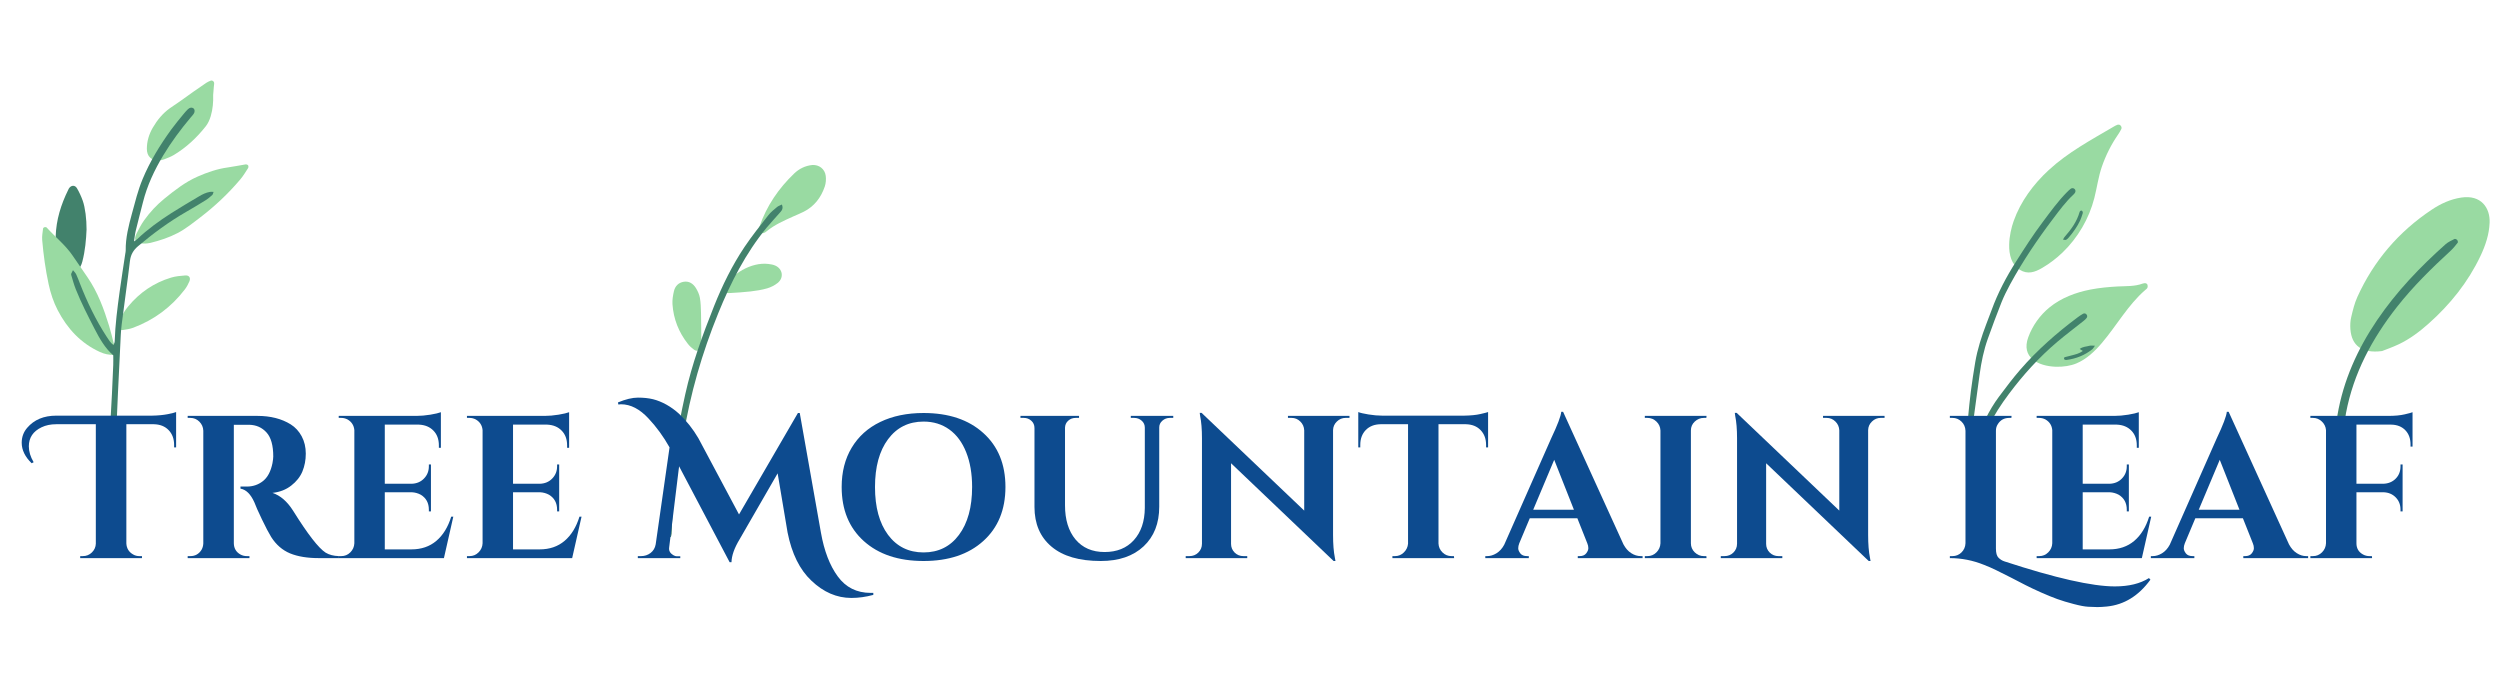 <svg xmlns="http://www.w3.org/2000/svg" xmlns:xlink="http://www.w3.org/1999/xlink" width="650" zoomAndPan="magnify" viewBox="0 0 487.5 131.25" height="175" preserveAspectRatio="xMidYMid meet" version="1.0"><defs><g/><clipPath id="19f1fc6f1c"><path d="M 8.164 44 L 23 44 L 23 70 L 8.164 70 Z M 8.164 44 " clip-rule="nonzero"/></clipPath><clipPath id="3c8becc3e2"><path d="M 26 32 L 48.477 32 L 48.477 48 L 26 48 Z M 26 32 " clip-rule="nonzero"/></clipPath><clipPath id="fa6ab0081d"><path d="M 28 15.602 L 42 15.602 L 42 32 L 28 32 Z M 28 15.602 " clip-rule="nonzero"/></clipPath><clipPath id="8dcaec07cd"><path d="M 13 20 L 42 20 L 42 92.492 L 13 92.492 Z M 13 20 " clip-rule="nonzero"/></clipPath><clipPath id="27751684c7"><path d="M 147 32 L 162 32 L 162 46 L 147 46 Z M 147 32 " clip-rule="nonzero"/></clipPath><clipPath id="4dd2e6a2d4"><path d="M 133.004 30.266 L 161.305 32.199 L 156.207 106.676 L 127.906 104.742 Z M 133.004 30.266 " clip-rule="nonzero"/></clipPath><clipPath id="a4ad30c719"><path d="M 133.004 30.266 L 161.305 32.199 L 156.207 106.676 L 127.906 104.742 Z M 133.004 30.266 " clip-rule="nonzero"/></clipPath><clipPath id="d585de87b6"><path d="M 133.004 30.266 L 161.305 32.199 L 156.207 106.676 L 127.906 104.742 Z M 133.004 30.266 " clip-rule="nonzero"/></clipPath><clipPath id="cf43f75bdc"><path d="M 131 54 L 137 54 L 137 69 L 131 69 Z M 131 54 " clip-rule="nonzero"/></clipPath><clipPath id="6274f7856e"><path d="M 133.004 30.266 L 161.305 32.199 L 156.207 106.676 L 127.906 104.742 Z M 133.004 30.266 " clip-rule="nonzero"/></clipPath><clipPath id="3b31903fb3"><path d="M 133.004 30.266 L 161.305 32.199 L 156.207 106.676 L 127.906 104.742 Z M 133.004 30.266 " clip-rule="nonzero"/></clipPath><clipPath id="a0635e5bdb"><path d="M 133.004 30.266 L 161.305 32.199 L 156.207 106.676 L 127.906 104.742 Z M 133.004 30.266 " clip-rule="nonzero"/></clipPath><clipPath id="1d47174939"><path d="M 140 51 L 153 51 L 153 58 L 140 58 Z M 140 51 " clip-rule="nonzero"/></clipPath><clipPath id="5d8b31c31e"><path d="M 133.004 30.266 L 161.305 32.199 L 156.207 106.676 L 127.906 104.742 Z M 133.004 30.266 " clip-rule="nonzero"/></clipPath><clipPath id="cdccad7abb"><path d="M 133.004 30.266 L 161.305 32.199 L 156.207 106.676 L 127.906 104.742 Z M 133.004 30.266 " clip-rule="nonzero"/></clipPath><clipPath id="d851857dea"><path d="M 133.004 30.266 L 161.305 32.199 L 156.207 106.676 L 127.906 104.742 Z M 133.004 30.266 " clip-rule="nonzero"/></clipPath><clipPath id="ece9653fed"><path d="M 129 39 L 153 39 L 153 105 L 129 105 Z M 129 39 " clip-rule="nonzero"/></clipPath><clipPath id="83f3476076"><path d="M 133.004 30.266 L 161.305 32.199 L 156.207 106.676 L 127.906 104.742 Z M 133.004 30.266 " clip-rule="nonzero"/></clipPath><clipPath id="8738f1d809"><path d="M 133.004 30.266 L 161.305 32.199 L 156.207 106.676 L 127.906 104.742 Z M 133.004 30.266 " clip-rule="nonzero"/></clipPath><clipPath id="568f2c9e77"><path d="M 133.004 30.266 L 161.305 32.199 L 156.207 106.676 L 127.906 104.742 Z M 133.004 30.266 " clip-rule="nonzero"/></clipPath><clipPath id="bd514657ea"><path d="M 391 24.246 L 414 24.246 L 414 54 L 391 54 Z M 391 24.246 " clip-rule="nonzero"/></clipPath><clipPath id="542b237b8a"><path d="M 395 55 L 418.82 55 L 418.82 72 L 395 72 Z M 395 55 " clip-rule="nonzero"/></clipPath><clipPath id="e8099bec8d"><path d="M 383.734 36 L 405 36 L 405 83.965 L 383.734 83.965 Z M 383.734 36 " clip-rule="nonzero"/></clipPath><clipPath id="b05446f48e"><path d="M 386 61 L 408 61 L 408 83.965 L 386 83.965 Z M 386 61 " clip-rule="nonzero"/></clipPath><clipPath id="56f7df3da4"><path d="M 458 38 L 485.867 38 L 485.867 69 L 458 69 Z M 458 38 " clip-rule="nonzero"/></clipPath><clipPath id="2226df66bc"><path d="M 450.41 41.758 L 485.27 37.773 L 490.352 82.277 L 455.492 86.258 Z M 450.41 41.758 " clip-rule="nonzero"/></clipPath><clipPath id="38c4f72399"><path d="M 450.41 41.758 L 485.27 37.773 L 490.352 82.277 L 455.492 86.258 Z M 450.41 41.758 " clip-rule="nonzero"/></clipPath><clipPath id="4387f13fa5"><path d="M 450.41 41.758 L 485.27 37.773 L 490.352 82.277 L 455.492 86.258 Z M 450.41 41.758 " clip-rule="nonzero"/></clipPath><clipPath id="0e7ee8f33b"><path d="M 455 46 L 480 46 L 480 87 L 455 87 Z M 455 46 " clip-rule="nonzero"/></clipPath><clipPath id="9301111418"><path d="M 450.41 41.758 L 485.27 37.773 L 490.352 82.277 L 455.492 86.258 Z M 450.41 41.758 " clip-rule="nonzero"/></clipPath><clipPath id="a0a06296b8"><path d="M 450.41 41.758 L 485.27 37.773 L 490.352 82.277 L 455.492 86.258 Z M 450.41 41.758 " clip-rule="nonzero"/></clipPath><clipPath id="c483b76d74"><path d="M 450.41 41.758 L 485.27 37.773 L 490.352 82.277 L 455.492 86.258 Z M 450.41 41.758 " clip-rule="nonzero"/></clipPath></defs><path fill="#42826c" d="M 16.879 44.758 C 16.797 46.664 16.621 48.855 16.059 50.996 C 15.973 51.332 15.855 51.668 15.688 51.965 C 15.488 52.324 14.98 52.438 14.648 52.191 C 14.332 51.961 14.031 51.688 13.781 51.383 C 12.664 50.027 11.777 48.523 11.047 46.93 C 10.93 46.668 10.852 46.355 10.859 46.07 C 10.957 42.863 11.891 39.883 13.297 37.031 C 13.34 36.941 13.375 36.844 13.43 36.762 C 13.844 36.098 14.605 36.031 15.004 36.703 C 15.457 37.469 15.832 38.297 16.133 39.137 C 16.617 40.492 16.887 42.746 16.879 44.758 " fill-opacity="1" fill-rule="nonzero"/><g clip-path="url(#19f1fc6f1c)"><path fill="#99daa2" d="M 22.266 69.191 C 21.254 69.242 20.355 69.031 19.488 68.637 C 15.754 66.934 13.125 64.09 11.254 60.488 C 10.422 58.887 9.863 57.18 9.48 55.41 C 8.871 52.574 8.477 49.703 8.227 46.812 C 8.164 46.082 8.305 45.324 8.395 44.586 C 8.426 44.297 8.918 44.168 9.121 44.391 C 10.789 46.234 12.77 47.789 14.184 49.875 C 15.133 51.277 16.102 52.668 17.062 54.066 C 19.066 56.98 20.27 60.258 21.293 63.609 C 21.641 64.754 21.914 65.926 22.207 67.086 C 22.367 67.715 22.508 68.355 22.266 69.191 " fill-opacity="1" fill-rule="nonzero"/></g><g clip-path="url(#3c8becc3e2)"><path fill="#99daa2" d="M 28.406 47.488 C 28.043 47.488 27.945 47.496 27.848 47.488 C 26.312 47.359 26.047 46.684 26.625 45.539 C 27.078 44.652 27.535 43.758 28.109 42.953 C 29.242 41.367 30.566 39.945 32.086 38.711 C 34.102 37.078 36.141 35.484 38.535 34.434 C 40.406 33.617 42.32 32.938 44.359 32.66 C 45.539 32.5 46.707 32.242 47.883 32.059 C 48.043 32.035 48.305 32.121 48.383 32.246 C 48.469 32.375 48.461 32.656 48.371 32.793 C 47.887 33.543 47.422 34.32 46.844 35 C 44.516 37.75 41.91 40.207 39.051 42.391 C 37.625 43.477 36.238 44.609 34.637 45.445 C 32.949 46.328 31.16 46.91 29.328 47.363 C 28.945 47.457 28.539 47.473 28.406 47.488 " fill-opacity="1" fill-rule="nonzero"/></g><g clip-path="url(#fa6ab0081d)"><path fill="#99daa2" d="M 41.566 18.527 C 41.609 19.898 41.5 21.285 41.094 22.645 C 40.875 23.371 40.582 24.051 40.109 24.648 C 38.363 26.859 36.332 28.754 33.918 30.211 C 33.328 30.566 32.668 30.812 32.02 31.066 C 31.703 31.191 31.348 31.254 31.008 31.27 C 29.527 31.34 28.637 30.5 28.637 29.023 C 28.637 27.539 29.062 26.152 29.801 24.887 C 30.66 23.406 31.734 22.098 33.137 21.094 C 33.785 20.629 34.461 20.207 35.109 19.746 C 36.008 19.117 36.887 18.469 37.781 17.836 C 38.594 17.266 39.414 16.695 40.238 16.145 C 40.484 15.98 40.762 15.859 41.039 15.746 C 41.395 15.605 41.762 15.863 41.762 16.25 C 41.766 16.449 41.723 16.648 41.703 16.848 C 41.656 17.395 41.613 17.941 41.566 18.527 " fill-opacity="1" fill-rule="nonzero"/></g><path fill="#99daa2" d="M 23.184 63.32 C 23.227 63.168 23.312 62.777 23.441 62.406 C 23.797 61.402 24.359 60.516 25.031 59.707 C 27.258 57.031 30.027 55.145 33.348 54.137 C 34.238 53.867 35.199 53.781 36.133 53.711 C 36.891 53.652 37.23 54.176 36.926 54.883 C 36.688 55.426 36.402 55.969 36.043 56.438 C 33.402 59.891 30.039 62.383 25.984 63.906 C 25.344 64.148 24.641 64.25 23.957 64.352 C 23.391 64.438 23.133 64.137 23.184 63.32 " fill-opacity="1" fill-rule="nonzero"/><g clip-path="url(#8dcaec07cd)"><path fill="#42826c" d="M 41.648 37.414 C 41.539 37.688 41.52 37.906 41.402 38.012 C 40.996 38.375 40.582 38.746 40.121 39.031 C 38.855 39.82 37.57 40.586 36.277 41.332 C 32.945 43.25 29.863 45.523 26.922 48.004 C 26 48.785 25.48 49.672 25.336 50.914 C 24.852 55.035 24.242 59.141 23.73 63.258 C 23.555 64.645 23.52 66.051 23.449 67.449 C 23.293 70.492 23.145 73.543 23.004 76.59 C 22.84 80.137 22.672 83.684 22.535 87.23 C 22.488 88.48 22.543 89.73 22.539 90.984 C 22.535 91.383 22.508 91.781 22.473 92.176 C 22.465 92.258 22.371 92.332 22.262 92.492 C 22.117 92.402 21.898 92.348 21.836 92.215 C 21.691 91.906 21.594 91.566 21.523 91.227 C 21.191 89.594 21.223 87.945 21.312 86.293 C 21.488 83.145 21.664 80 21.828 76.855 C 21.93 74.957 22.008 73.059 22.082 71.16 C 22.105 70.562 22.086 69.965 22.086 69.289 C 20.477 67.891 19.426 66.031 18.438 64.113 C 17.133 61.582 15.832 59.047 14.777 56.402 C 14.426 55.523 14.18 54.602 13.906 53.695 C 13.824 53.414 13.859 53.395 14.23 52.68 C 14.457 52.969 14.719 53.199 14.855 53.492 C 15.137 54.074 15.352 54.691 15.59 55.293 C 17.012 58.934 18.695 62.438 20.832 65.711 C 21.184 66.246 21.508 66.812 22.137 67.301 C 22.238 66.996 22.359 66.789 22.363 66.578 C 22.465 63.324 22.887 60.102 23.328 56.879 C 23.668 54.406 24.062 51.938 24.43 49.465 C 24.461 49.266 24.516 49.066 24.512 48.871 C 24.473 46.391 25.082 44.012 25.727 41.656 C 26.344 39.395 26.898 37.113 27.805 34.93 C 29.25 31.441 31.215 28.27 33.414 25.23 C 34.176 24.184 35.02 23.195 35.836 22.188 C 36.09 21.875 36.355 21.578 36.641 21.301 C 37.008 20.949 37.414 20.895 37.715 21.121 C 38.004 21.34 38.039 21.805 37.766 22.203 C 37.598 22.449 37.391 22.668 37.195 22.895 C 35.23 25.227 33.422 27.66 31.844 30.281 C 30.109 33.172 28.691 36.176 27.871 39.457 C 27.41 41.297 26.918 43.133 26.473 44.977 C 26.32 45.598 26.266 46.242 26.133 47.074 C 26.453 46.848 26.621 46.758 26.754 46.633 C 28.789 44.707 31.047 43.07 33.398 41.566 C 35.16 40.438 36.969 39.391 38.766 38.316 C 39.449 37.906 40.16 37.543 40.957 37.418 C 41.145 37.387 41.336 37.414 41.648 37.414 " fill-opacity="1" fill-rule="nonzero"/></g><g clip-path="url(#27751684c7)"><g clip-path="url(#4dd2e6a2d4)"><g clip-path="url(#a4ad30c719)"><g clip-path="url(#d585de87b6)"><path fill="#99daa2" d="M 158.391 32.176 C 159.707 32.086 160.848 32.941 161.02 34.301 C 161.102 34.973 161.051 35.73 160.832 36.371 C 160.102 38.52 158.797 40.238 156.738 41.281 C 156.043 41.633 155.316 41.922 154.605 42.242 C 152.832 43.047 151.047 43.828 149.516 45.082 C 149.34 45.227 149.141 45.379 148.926 45.441 C 148.715 45.5 148.43 45.516 148.262 45.414 C 148.102 45.312 147.992 45.039 147.973 44.828 C 147.949 44.609 148.039 44.367 148.113 44.148 C 149.5 40.141 151.824 36.75 154.855 33.84 C 155.828 32.906 157.02 32.316 158.391 32.176 " fill-opacity="1" fill-rule="nonzero"/></g></g></g></g><g clip-path="url(#cf43f75bdc)"><g clip-path="url(#6274f7856e)"><g clip-path="url(#3b31903fb3)"><g clip-path="url(#a0635e5bdb)"><path fill="#99daa2" d="M 136.805 67.238 C 136.746 68.285 136.016 68.688 135.336 68.188 C 134.898 67.871 134.48 67.496 134.148 67.07 C 132.359 64.805 131.328 62.211 131.133 59.324 C 131.078 58.484 131.223 57.605 131.418 56.777 C 131.645 55.797 132.297 55.113 133.324 54.945 C 134.375 54.773 135.152 55.309 135.68 56.137 C 136.047 56.719 136.355 57.391 136.477 58.062 C 136.652 59.055 136.672 60.082 136.699 61.094 C 136.742 62.812 136.734 64.535 136.754 66.254 C 136.762 66.648 136.797 67.039 136.805 67.238 " fill-opacity="1" fill-rule="nonzero"/></g></g></g></g><g clip-path="url(#1d47174939)"><g clip-path="url(#5d8b31c31e)"><g clip-path="url(#cdccad7abb)"><g clip-path="url(#d851857dea)"><path fill="#99daa2" d="M 141.059 56.996 C 141.012 56.605 140.969 56.516 141 56.457 C 142.512 53.367 146.559 51.07 149.809 51.469 C 150.27 51.523 150.746 51.598 151.164 51.781 C 152.648 52.434 152.906 54.18 151.629 55.188 C 151.035 55.656 150.305 56.023 149.578 56.234 C 148.539 56.535 147.453 56.699 146.379 56.828 C 144.992 56.988 143.594 57.07 142.199 57.152 C 141.832 57.172 141.457 57.055 141.059 56.996 " fill-opacity="1" fill-rule="nonzero"/></g></g></g></g><g clip-path="url(#ece9653fed)"><g clip-path="url(#83f3476076)"><g clip-path="url(#8738f1d809)"><g clip-path="url(#568f2c9e77)"><path fill="#42826c" d="M 152.473 39.879 C 152.824 40.777 152.344 41.152 152.008 41.547 C 151.191 42.5 150.312 43.398 149.52 44.363 C 145.391 49.383 142.488 55.105 140.051 61.098 C 136.902 68.844 134.582 76.828 133.258 85.078 C 132.246 91.363 131.078 97.633 130.98 104.027 C 130.977 104.254 130.875 104.48 130.82 104.703 C 130.277 104.895 130.062 104.523 130.051 104.164 C 130.012 102.516 129.887 100.852 130.055 99.223 C 130.82 91.711 131.984 84.258 133.625 76.883 C 134.945 70.957 137.012 65.281 139.254 59.66 C 140.863 55.637 142.77 51.766 145.172 48.168 C 146.609 46.023 148.234 44 149.828 41.965 C 150.305 41.352 150.941 40.867 151.539 40.359 C 151.766 40.168 152.078 40.078 152.473 39.879 " fill-opacity="1" fill-rule="nonzero"/></g></g></g></g><g clip-path="url(#bd514657ea)"><path fill="#99daa2" d="M 391.789 47.703 C 391.82 46.043 392.227 44.34 392.664 43.105 C 394.02 39.273 396.516 35.918 399.496 33.168 C 403.242 29.707 407.727 27.305 412.09 24.742 C 412.336 24.598 412.586 24.445 412.852 24.348 C 413.086 24.262 413.34 24.277 413.527 24.492 C 413.703 24.699 413.762 24.949 413.645 25.184 C 413.465 25.547 413.254 25.906 413.023 26.242 C 411.695 28.164 410.637 30.27 409.871 32.48 C 409.164 34.527 408.922 36.562 408.387 38.645 C 407.355 42.66 405.176 46.375 402.191 49.242 C 400.996 50.387 399.676 51.398 398.246 52.234 C 396.785 53.094 395.383 53.559 393.852 52.605 C 392.242 51.602 391.746 49.684 391.789 47.703 " fill-opacity="1" fill-rule="nonzero"/></g><g clip-path="url(#542b237b8a)"><path fill="#99daa2" d="M 400.887 71.516 C 397.453 71.402 394.055 69.719 395.516 65.75 C 396.344 63.496 397.785 61.473 399.641 59.953 C 401.922 58.09 404.758 57.023 407.645 56.461 C 409.402 56.121 411.188 55.957 412.977 55.859 C 414.617 55.773 416.258 55.879 417.82 55.297 C 417.934 55.254 418.055 55.227 418.176 55.219 C 418.441 55.203 418.691 55.297 418.766 55.559 C 418.82 55.734 418.812 55.973 418.73 56.141 C 418.648 56.312 418.457 56.434 418.305 56.566 C 414.957 59.469 412.707 63.551 409.848 66.902 C 408.465 68.527 406.867 70.035 404.906 70.863 C 403.805 71.328 402.34 71.562 400.887 71.516 " fill-opacity="1" fill-rule="nonzero"/></g><g clip-path="url(#e8099bec8d)"><path fill="#42826c" d="M 384.219 83.422 C 384.047 83.148 383.848 82.969 383.82 82.766 C 383.758 82.324 383.73 81.863 383.773 81.418 C 383.938 79.695 384.102 77.973 384.324 76.262 C 384.57 74.383 384.852 72.512 385.168 70.645 C 385.602 68.078 386.41 65.617 387.328 63.191 C 387.676 62.266 388.039 61.348 388.379 60.422 C 389.578 57.117 391.211 54.035 393.086 51.074 C 394.758 48.434 396.445 45.805 398.324 43.305 C 399.828 41.301 401.289 39.258 403.059 37.469 C 403.289 37.238 403.527 37.008 403.785 36.809 C 404.039 36.617 404.375 36.664 404.57 36.875 C 404.766 37.082 404.773 37.398 404.578 37.66 C 404.504 37.758 404.422 37.852 404.332 37.938 C 402.812 39.34 401.598 41.008 400.359 42.645 C 397.281 46.711 394.43 50.934 391.988 55.422 C 391.359 56.578 390.77 57.762 390.281 58.98 C 389.352 61.309 388.484 63.664 387.637 66.023 C 386.828 68.277 386.355 70.617 386.031 72.988 C 385.617 76.004 385.211 79.023 384.801 82.039 C 384.738 82.484 384.734 82.949 384.219 83.422 " fill-opacity="1" fill-rule="nonzero"/></g><g clip-path="url(#b05446f48e)"><path fill="#42826c" d="M 386.965 83.945 C 386.855 83.848 386.68 83.766 386.641 83.641 C 386.582 83.457 386.57 83.227 386.633 83.047 C 386.785 82.578 386.965 82.117 387.18 81.676 C 387.93 80.164 388.785 78.715 389.797 77.359 C 391.148 75.555 392.504 73.746 393.988 72.039 C 397.293 68.238 401.047 64.941 405.066 61.934 C 405.426 61.664 405.797 61.406 406.188 61.188 C 406.406 61.066 406.676 61.086 406.859 61.305 C 407.043 61.516 407.051 61.781 406.902 61.988 C 406.738 62.219 406.516 62.406 406.293 62.582 C 404.594 63.938 402.852 65.242 401.191 66.645 C 397.637 69.648 394.527 73.082 391.738 76.816 C 390.23 78.828 388.859 80.914 387.762 83.18 C 387.656 83.395 387.5 83.598 387.34 83.777 C 387.27 83.859 387.129 83.875 386.965 83.945 " fill-opacity="1" fill-rule="nonzero"/></g><path fill="#42826c" d="M 408.516 67.414 C 408.25 67.781 408.164 67.973 408.02 68.086 C 406.543 69.277 404.844 69.941 402.98 70.191 C 402.863 70.207 402.734 70.18 402.621 70.137 C 402.559 70.113 402.477 70.016 402.48 69.957 C 402.484 69.852 402.531 69.676 402.598 69.656 C 403.066 69.52 403.547 69.418 404.02 69.293 C 404.723 69.105 405.445 68.953 406.145 68.441 C 405.941 68.309 405.781 68.203 405.543 68.047 C 406.156 67.566 406.84 67.609 407.438 67.426 C 407.691 67.352 407.984 67.414 408.516 67.414 " fill-opacity="1" fill-rule="nonzero"/><path fill="#42826c" d="M 402.285 46.73 C 402.422 46.484 402.48 46.332 402.582 46.215 C 403.863 44.762 404.996 43.223 405.531 41.316 C 405.551 41.246 405.617 41.176 405.68 41.129 C 405.734 41.086 405.84 41.031 405.883 41.055 C 405.98 41.105 406.09 41.191 406.125 41.289 C 406.164 41.395 406.152 41.539 406.117 41.648 C 405.961 42.113 405.82 42.586 405.613 43.027 C 405.047 44.219 404.285 45.281 403.434 46.281 C 403.277 46.469 403.098 46.656 402.891 46.766 C 402.758 46.832 402.551 46.75 402.285 46.73 " fill-opacity="1" fill-rule="nonzero"/><g clip-path="url(#56f7df3da4)"><g clip-path="url(#2226df66bc)"><g clip-path="url(#38c4f72399)"><g clip-path="url(#4387f13fa5)"><path fill="#99daa2" d="M 464.496 68.457 C 460.566 68.965 458.559 67.383 458.328 64.195 C 458.273 63.418 458.301 62.602 458.484 61.844 C 458.801 60.504 459.129 59.137 459.695 57.887 C 462.883 50.859 467.73 45.188 474.195 40.883 C 475.945 39.719 477.832 38.844 479.957 38.523 C 483.832 37.945 485.586 40.543 485.477 43.414 C 485.391 45.723 484.66 47.879 483.676 49.949 C 481.258 55.035 477.793 59.352 473.586 63.098 C 471.801 64.688 469.887 66.129 467.707 67.156 C 466.453 67.746 465.137 68.199 464.496 68.457 " fill-opacity="1" fill-rule="nonzero"/></g></g></g></g><g clip-path="url(#0e7ee8f33b)"><g clip-path="url(#9301111418)"><g clip-path="url(#a0a06296b8)"><g clip-path="url(#c483b76d74)"><path fill="#42826c" d="M 455.422 84.461 C 455.418 83.664 455.578 82.281 455.809 80.922 C 456.957 74.184 459.703 68.078 463.535 62.43 C 467.289 56.891 471.887 52.082 476.879 47.633 C 477.379 47.191 478.027 46.906 478.633 46.598 C 478.746 46.539 479.035 46.664 479.148 46.789 C 479.254 46.914 479.336 47.219 479.262 47.316 C 478.84 47.855 478.41 48.398 477.91 48.863 C 474.176 52.301 470.555 55.844 467.414 59.844 C 462.559 66.023 458.941 72.777 457.473 80.531 C 457.195 81.98 457.117 83.469 456.93 84.934 C 456.867 85.41 456.812 85.926 456.234 86.102 C 455.875 86.211 455.426 85.672 455.422 84.461 " fill-opacity="1" fill-rule="nonzero"/></g></g></g></g><g fill="#0d4b8f" fill-opacity="1"><g transform="translate(7.155, 108.833)"><g><path d="M -0.984 -18.5 C -2.273 -19.75 -2.922 -21.082 -2.922 -22.5 C -2.922 -23.613 -2.566 -24.582 -1.859 -25.406 C -0.504 -26.988 1.383 -27.781 3.812 -27.781 L 22.469 -27.781 C 23.633 -27.801 24.648 -27.895 25.516 -28.062 C 26.391 -28.238 26.945 -28.379 27.188 -28.484 L 27.188 -21.594 L 26.797 -21.594 L 26.797 -22.078 C 26.797 -23.266 26.438 -24.227 25.719 -24.969 C 25.008 -25.707 24.047 -26.086 22.828 -26.109 L 17.484 -26.109 L 17.484 -2.859 C 17.535 -1.898 17.973 -1.188 18.797 -0.719 C 19.16 -0.5 19.566 -0.391 20.016 -0.391 L 20.531 -0.391 L 20.531 0 L 8.484 0 L 8.484 -0.391 L 9 -0.391 C 9.688 -0.391 10.273 -0.629 10.766 -1.109 C 11.254 -1.586 11.508 -2.156 11.531 -2.812 L 11.531 -26.109 L 3.812 -26.109 C 2.727 -26.109 1.773 -25.91 0.953 -25.516 C -0.703 -24.723 -1.531 -23.484 -1.531 -21.797 C -1.531 -20.785 -1.219 -19.754 -0.594 -18.703 Z M -0.984 -18.5 "/></g></g></g><g fill="#0d4b8f" fill-opacity="1"><g transform="translate(34.816, 108.833)"><g><path d="M 12.594 -26 L 10.891 -26 C 10.836 -26 10.801 -26 10.781 -26 L 10.781 -2.891 C 10.801 -1.91 11.223 -1.188 12.047 -0.719 C 12.441 -0.5 12.863 -0.391 13.312 -0.391 L 13.828 -0.391 L 13.828 0 L 1.781 0 L 1.781 -0.391 L 2.297 -0.391 C 3.242 -0.391 3.973 -0.801 4.484 -1.625 C 4.691 -1.988 4.805 -2.398 4.828 -2.859 L 4.828 -24.844 C 4.805 -25.531 4.551 -26.117 4.062 -26.609 C 3.57 -27.098 2.984 -27.344 2.297 -27.344 L 1.781 -27.344 L 1.781 -27.734 L 15.375 -27.734 C 17.938 -27.734 20.102 -27.18 21.875 -26.078 C 22.77 -25.516 23.484 -24.738 24.016 -23.75 C 24.547 -22.758 24.812 -21.633 24.812 -20.375 C 24.812 -19.125 24.594 -17.969 24.156 -16.906 C 23.719 -15.852 22.988 -14.93 21.969 -14.141 C 20.957 -13.348 19.738 -12.875 18.312 -12.719 C 19.844 -12.219 21.188 -11.055 22.344 -9.234 C 25.195 -4.66 27.312 -1.938 28.688 -1.062 C 29.375 -0.645 30.234 -0.422 31.266 -0.391 L 31.266 0 L 27.375 0 C 25.133 0 23.258 -0.305 21.75 -0.922 C 20.25 -1.547 19.02 -2.613 18.062 -4.125 C 17.594 -4.883 16.988 -6.035 16.25 -7.578 C 15.508 -9.129 15.02 -10.234 14.781 -10.891 C 14.062 -12.484 13.16 -13.367 12.078 -13.547 L 12.078 -13.953 L 13.312 -13.953 C 14.5 -13.953 15.547 -14.305 16.453 -15.016 C 17.367 -15.734 17.988 -16.895 18.312 -18.5 C 18.414 -19.062 18.469 -19.5 18.469 -19.812 C 18.469 -21.977 18.031 -23.539 17.156 -24.5 C 16.281 -25.469 15.16 -25.969 13.797 -26 C 13.523 -26 13.125 -26 12.594 -26 Z M 12.594 -26 "/></g></g></g><g fill="#0d4b8f" fill-opacity="1"><g transform="translate(64.378, 108.833)"><g><path d="M 2.172 -0.391 C 2.859 -0.391 3.445 -0.633 3.938 -1.125 C 4.426 -1.613 4.688 -2.203 4.719 -2.891 L 4.719 -24.969 C 4.633 -25.883 4.195 -26.57 3.406 -27.031 C 3.008 -27.238 2.598 -27.344 2.172 -27.344 L 1.672 -27.344 L 1.672 -27.734 L 16.844 -27.734 C 17.656 -27.734 18.551 -27.812 19.531 -27.969 C 20.508 -28.133 21.195 -28.297 21.594 -28.453 L 21.594 -21.516 L 21.203 -21.516 L 21.203 -21.984 C 21.203 -23.18 20.848 -24.141 20.141 -24.859 C 19.441 -25.586 18.5 -25.977 17.312 -26.031 L 10.656 -26.031 L 10.656 -14.5 L 15.891 -14.5 C 16.867 -14.531 17.672 -14.867 18.297 -15.516 C 18.93 -16.16 19.25 -16.957 19.25 -17.906 L 19.25 -18.266 L 19.656 -18.266 L 19.656 -9.109 L 19.25 -9.109 L 19.25 -9.438 C 19.25 -10.75 18.723 -11.723 17.672 -12.359 C 17.141 -12.648 16.555 -12.812 15.922 -12.844 L 10.656 -12.844 L 10.656 -1.703 L 15.844 -1.703 C 17.781 -1.703 19.398 -2.254 20.703 -3.359 C 22.016 -4.473 22.984 -6.047 23.609 -8.078 L 24.016 -8.078 L 22.188 0 L 1.672 0 L 1.672 -0.391 Z M 2.172 -0.391 "/></g></g></g><g fill="#0d4b8f" fill-opacity="1"><g transform="translate(89.384, 108.833)"><g><path d="M 2.172 -0.391 C 2.859 -0.391 3.445 -0.633 3.938 -1.125 C 4.426 -1.613 4.688 -2.203 4.719 -2.891 L 4.719 -24.969 C 4.633 -25.883 4.195 -26.57 3.406 -27.031 C 3.008 -27.238 2.598 -27.344 2.172 -27.344 L 1.672 -27.344 L 1.672 -27.734 L 16.844 -27.734 C 17.656 -27.734 18.551 -27.812 19.531 -27.969 C 20.508 -28.133 21.195 -28.297 21.594 -28.453 L 21.594 -21.516 L 21.203 -21.516 L 21.203 -21.984 C 21.203 -23.18 20.848 -24.141 20.141 -24.859 C 19.441 -25.586 18.5 -25.977 17.312 -26.031 L 10.656 -26.031 L 10.656 -14.5 L 15.891 -14.5 C 16.867 -14.531 17.672 -14.867 18.297 -15.516 C 18.93 -16.16 19.25 -16.957 19.25 -17.906 L 19.25 -18.266 L 19.656 -18.266 L 19.656 -9.109 L 19.25 -9.109 L 19.25 -9.438 C 19.25 -10.75 18.723 -11.723 17.672 -12.359 C 17.141 -12.648 16.555 -12.812 15.922 -12.844 L 10.656 -12.844 L 10.656 -1.703 L 15.844 -1.703 C 17.781 -1.703 19.398 -2.254 20.703 -3.359 C 22.016 -4.473 22.984 -6.047 23.609 -8.078 L 24.016 -8.078 L 22.188 0 L 1.672 0 L 1.672 -0.391 Z M 2.172 -0.391 "/></g></g></g><g fill="#0d4b8f" fill-opacity="1"><g transform="translate(114.389, 108.833)"><g/></g></g><g fill="#0d4b8f" fill-opacity="1"><g transform="translate(124.296, 108.833)"><g><path d="M -3.797 -30.359 C -2.297 -30.984 -0.992 -31.297 0.109 -31.297 C 1.223 -31.297 2.203 -31.191 3.047 -30.984 C 3.891 -30.773 4.754 -30.426 5.641 -29.938 C 6.523 -29.445 7.352 -28.848 8.125 -28.141 C 9.602 -26.734 10.859 -25.145 11.891 -23.375 L 19.812 -8.516 L 31.297 -28.297 L 31.656 -28.297 L 35.781 -5 C 36.414 -1.406 37.508 1.445 39.062 3.562 C 40.625 5.707 42.766 6.781 45.484 6.781 C 45.672 6.781 45.844 6.781 46 6.781 L 46 7.172 C 44.551 7.566 43.125 7.766 41.719 7.766 C 38.875 7.766 36.273 6.641 33.922 4.391 C 31.648 2.254 30.102 -0.875 29.281 -5 L 27.344 -16.531 L 19.891 -3.609 C 18.891 -1.941 18.375 -0.473 18.344 0.797 L 17.984 0.797 L 8.125 -17.906 L 6.188 -2.062 C 6.102 -1.457 6.363 -0.969 6.969 -0.594 C 7.207 -0.438 7.461 -0.359 7.734 -0.359 L 8.359 -0.359 L 8.359 0 L 0.078 0 L 0.078 -0.391 L 0.719 -0.391 C 1.406 -0.391 2.02 -0.594 2.562 -1 C 3.102 -1.414 3.438 -1.977 3.562 -2.688 L 6.266 -21.594 C 5.078 -23.707 3.711 -25.582 2.172 -27.219 C 0.461 -29.07 -1.328 -30 -3.203 -30 C -3.391 -30 -3.562 -29.984 -3.719 -29.953 Z M -3.797 -30.359 "/></g></g></g><g fill="#0d4b8f" fill-opacity="1"><g transform="translate(162.656, 108.833)"><g><path d="M 17.438 -28.297 C 22.32 -28.297 26.203 -27 29.078 -24.406 C 31.961 -21.82 33.406 -18.312 33.406 -13.875 C 33.406 -9.438 31.961 -5.922 29.078 -3.328 C 26.203 -0.734 22.32 0.562 17.438 0.562 C 12.551 0.562 8.664 -0.734 5.781 -3.328 C 2.906 -5.922 1.469 -9.438 1.469 -13.875 C 1.469 -16.801 2.117 -19.352 3.422 -21.531 C 4.734 -23.719 6.586 -25.391 8.984 -26.547 C 11.391 -27.711 14.207 -28.297 17.438 -28.297 Z M 10.516 -4.531 C 12.223 -2.25 14.531 -1.109 17.438 -1.109 C 20.344 -1.109 22.645 -2.25 24.344 -4.531 C 26.051 -6.82 26.906 -9.938 26.906 -13.875 C 26.906 -16.457 26.52 -18.711 25.75 -20.641 C 24.988 -22.566 23.895 -24.047 22.469 -25.078 C 21.039 -26.109 19.363 -26.625 17.438 -26.625 C 14.531 -26.625 12.223 -25.477 10.516 -23.188 C 8.816 -20.906 7.969 -17.797 7.969 -13.859 C 7.969 -9.93 8.816 -6.82 10.516 -4.531 Z M 10.516 -4.531 "/></g></g></g><g fill="#0d4b8f" fill-opacity="1"><g transform="translate(197.489, 108.833)"><g><path d="M 31.297 -27.344 L 30.625 -27.344 C 30.07 -27.344 29.586 -27.16 29.172 -26.797 C 28.766 -26.441 28.562 -26.004 28.562 -25.484 L 28.562 -10.031 C 28.562 -6.781 27.547 -4.203 25.516 -2.297 C 23.484 -0.391 20.695 0.562 17.156 0.562 C 12.977 0.562 9.781 -0.367 7.562 -2.234 C 5.344 -4.098 4.234 -6.68 4.234 -9.984 L 4.234 -25.359 C 4.234 -25.941 4.031 -26.414 3.625 -26.781 C 3.219 -27.156 2.723 -27.344 2.141 -27.344 L 1.5 -27.344 L 1.5 -27.734 L 12.922 -27.734 L 12.922 -27.344 L 12.281 -27.344 C 11.695 -27.344 11.207 -27.16 10.812 -26.797 C 10.414 -26.441 10.207 -25.988 10.188 -25.438 L 10.188 -10.297 C 10.188 -7.504 10.867 -5.285 12.234 -3.641 C 13.609 -2.004 15.5 -1.188 17.906 -1.188 C 20.312 -1.188 22.211 -1.957 23.609 -3.5 C 25.016 -5.051 25.727 -7.145 25.75 -9.781 L 25.75 -25.438 C 25.75 -25.988 25.547 -26.441 25.141 -26.797 C 24.734 -27.16 24.238 -27.344 23.656 -27.344 L 23.016 -27.344 L 23.016 -27.734 L 31.297 -27.734 Z M 31.297 -27.344 "/></g></g></g><g fill="#0d4b8f" fill-opacity="1"><g transform="translate(230.024, 108.833)"><g><path d="M 32.375 -27.344 C 31.719 -27.344 31.148 -27.109 30.672 -26.641 C 30.191 -26.18 29.941 -25.625 29.922 -24.969 L 29.922 -4.516 C 29.922 -2.742 30.039 -1.254 30.281 -0.047 L 30.391 0.562 L 30.031 0.562 L 10.031 -18.5 L 10.031 -2.781 C 10.031 -2.113 10.266 -1.547 10.734 -1.078 C 11.211 -0.617 11.781 -0.391 12.438 -0.391 L 13.188 -0.391 L 13.188 0 L 1.188 0 L 1.188 -0.391 L 1.906 -0.391 C 2.594 -0.391 3.172 -0.617 3.641 -1.078 C 4.117 -1.547 4.359 -2.125 4.359 -2.812 L 4.359 -23.375 C 4.359 -25.125 4.238 -26.578 4 -27.734 L 3.922 -28.328 L 4.281 -28.328 L 24.297 -9.266 L 24.297 -24.922 C 24.266 -25.609 24.008 -26.18 23.531 -26.641 C 23.062 -27.109 22.492 -27.344 21.828 -27.344 L 21.125 -27.344 L 21.125 -27.734 L 33.125 -27.734 L 33.125 -27.344 Z M 32.375 -27.344 "/></g></g></g><g fill="#0d4b8f" fill-opacity="1"><g transform="translate(264.302, 108.833)"><g><path d="M 16.203 -26.109 L 16.203 -2.859 C 16.234 -2.172 16.492 -1.586 16.984 -1.109 C 17.473 -0.629 18.062 -0.391 18.75 -0.391 L 19.219 -0.391 L 19.25 0 L 7.219 0 L 7.219 -0.391 L 7.734 -0.391 C 8.391 -0.391 8.961 -0.629 9.453 -1.109 C 9.941 -1.586 10.211 -2.156 10.266 -2.812 L 10.266 -26.109 L 4.906 -26.109 C 3.695 -26.086 2.734 -25.707 2.016 -24.969 C 1.305 -24.227 0.953 -23.266 0.953 -22.078 L 0.953 -21.594 L 0.562 -21.594 L 0.562 -28.484 C 0.926 -28.328 1.586 -28.172 2.547 -28.016 C 3.516 -27.859 4.41 -27.781 5.234 -27.781 L 21.203 -27.781 C 22.492 -27.801 23.547 -27.906 24.359 -28.094 C 25.18 -28.281 25.688 -28.41 25.875 -28.484 L 25.875 -21.594 L 25.484 -21.594 L 25.484 -22.078 C 25.484 -23.266 25.125 -24.227 24.406 -24.969 C 23.695 -25.707 22.734 -26.086 21.516 -26.109 Z M 16.203 -26.109 "/></g></g></g><g fill="#0d4b8f" fill-opacity="1"><g transform="translate(290.695, 108.833)"><g><path d="M 29.25 -0.391 L 29.609 -0.391 L 29.609 0 L 16.969 0 L 16.969 -0.391 L 17.328 -0.391 C 17.898 -0.391 18.328 -0.566 18.609 -0.922 C 18.891 -1.285 19.031 -1.625 19.031 -1.938 C 19.031 -2.258 18.961 -2.578 18.828 -2.891 L 16.891 -7.766 L 7.609 -7.766 L 5.562 -2.891 C 5.426 -2.547 5.359 -2.223 5.359 -1.922 C 5.359 -1.617 5.492 -1.285 5.766 -0.922 C 6.047 -0.566 6.488 -0.391 7.094 -0.391 L 7.422 -0.391 L 7.422 0 L -1.062 0 L -1.062 -0.391 L -0.703 -0.391 C -0.098 -0.391 0.504 -0.57 1.109 -0.938 C 1.723 -1.312 2.227 -1.867 2.625 -2.609 L 11.781 -23.344 C 13.02 -25.957 13.676 -27.688 13.75 -28.531 L 14.109 -28.531 L 25.875 -2.688 C 26.281 -1.926 26.785 -1.352 27.391 -0.969 C 27.992 -0.582 28.613 -0.391 29.25 -0.391 Z M 8.281 -9.438 L 16.219 -9.438 L 12.375 -19.172 Z M 8.281 -9.438 "/></g></g></g><g fill="#0d4b8f" fill-opacity="1"><g transform="translate(319.069, 108.833)"><g><path d="M 2.172 -0.391 C 2.859 -0.391 3.445 -0.633 3.938 -1.125 C 4.426 -1.613 4.688 -2.203 4.719 -2.891 L 4.719 -24.891 C 4.688 -25.578 4.426 -26.156 3.938 -26.625 C 3.445 -27.102 2.859 -27.344 2.172 -27.344 L 1.672 -27.344 L 1.672 -27.734 L 13.703 -27.734 L 13.672 -27.344 L 13.188 -27.344 C 12.508 -27.344 11.914 -27.102 11.406 -26.625 C 10.906 -26.156 10.656 -25.578 10.656 -24.891 L 10.656 -2.891 C 10.656 -2.203 10.906 -1.613 11.406 -1.125 C 11.914 -0.633 12.508 -0.391 13.188 -0.391 L 13.672 -0.391 L 13.703 0 L 1.672 0 L 1.672 -0.391 Z M 2.172 -0.391 "/></g></g></g><g fill="#0d4b8f" fill-opacity="1"><g transform="translate(334.365, 108.833)"><g><path d="M 32.375 -27.344 C 31.719 -27.344 31.148 -27.109 30.672 -26.641 C 30.191 -26.18 29.941 -25.625 29.922 -24.969 L 29.922 -4.516 C 29.922 -2.742 30.039 -1.254 30.281 -0.047 L 30.391 0.562 L 30.031 0.562 L 10.031 -18.5 L 10.031 -2.781 C 10.031 -2.113 10.266 -1.547 10.734 -1.078 C 11.211 -0.617 11.781 -0.391 12.438 -0.391 L 13.188 -0.391 L 13.188 0 L 1.188 0 L 1.188 -0.391 L 1.906 -0.391 C 2.594 -0.391 3.172 -0.617 3.641 -1.078 C 4.117 -1.547 4.359 -2.125 4.359 -2.812 L 4.359 -23.375 C 4.359 -25.125 4.238 -26.578 4 -27.734 L 3.922 -28.328 L 4.281 -28.328 L 24.297 -9.266 L 24.297 -24.922 C 24.266 -25.609 24.008 -26.18 23.531 -26.641 C 23.062 -27.109 22.492 -27.344 21.828 -27.344 L 21.125 -27.344 L 21.125 -27.734 L 33.125 -27.734 L 33.125 -27.344 Z M 32.375 -27.344 "/></g></g></g><g fill="#0d4b8f" fill-opacity="1"><g transform="translate(368.643, 108.833)"><g/></g></g><g fill="#0d4b8f" fill-opacity="1"><g transform="translate(378.55, 108.833)"><g><path d="M 33.844 5.516 C 36.582 5.516 38.801 4.973 40.5 3.891 L 40.781 4.203 C 38.5 7.348 35.672 9.094 32.297 9.438 C 31.578 9.508 30.957 9.547 30.438 9.547 C 29.926 9.547 29.332 9.523 28.656 9.484 C 27.988 9.453 27.047 9.273 25.828 8.953 C 24.617 8.641 23.551 8.316 22.625 7.984 C 21.695 7.648 20.625 7.211 19.406 6.672 C 18.195 6.129 17.195 5.656 16.406 5.25 C 15.613 4.844 14.664 4.352 13.562 3.781 C 12.469 3.219 11.508 2.738 10.688 2.344 C 9.875 1.945 9.086 1.602 8.328 1.312 C 6.16 0.438 3.941 0 1.672 0 L 1.672 -0.391 L 2.172 -0.391 C 2.859 -0.391 3.445 -0.629 3.938 -1.109 C 4.426 -1.586 4.688 -2.18 4.719 -2.891 L 4.719 -24.844 C 4.688 -25.562 4.426 -26.156 3.938 -26.625 C 3.445 -27.102 2.859 -27.344 2.172 -27.344 L 1.672 -27.344 L 1.672 -27.734 L 13.703 -27.734 L 13.672 -27.344 L 13.281 -27.344 C 12.27 -27.344 11.516 -26.93 11.016 -26.109 C 10.773 -25.742 10.656 -25.32 10.656 -24.844 L 10.656 -1.859 C 10.656 -0.992 10.828 -0.395 11.172 -0.062 C 11.516 0.27 11.898 0.504 12.328 0.641 C 22.254 3.891 29.426 5.516 33.844 5.516 Z M 33.844 5.516 "/></g></g></g><g fill="#0d4b8f" fill-opacity="1"><g transform="translate(395.472, 108.833)"><g><path d="M 2.172 -0.391 C 2.859 -0.391 3.445 -0.633 3.938 -1.125 C 4.426 -1.613 4.688 -2.203 4.719 -2.891 L 4.719 -24.969 C 4.633 -25.883 4.195 -26.57 3.406 -27.031 C 3.008 -27.238 2.598 -27.344 2.172 -27.344 L 1.672 -27.344 L 1.672 -27.734 L 16.844 -27.734 C 17.656 -27.734 18.551 -27.812 19.531 -27.969 C 20.508 -28.133 21.195 -28.297 21.594 -28.453 L 21.594 -21.516 L 21.203 -21.516 L 21.203 -21.984 C 21.203 -23.18 20.848 -24.141 20.141 -24.859 C 19.441 -25.586 18.5 -25.977 17.312 -26.031 L 10.656 -26.031 L 10.656 -14.5 L 15.891 -14.5 C 16.867 -14.531 17.672 -14.867 18.297 -15.516 C 18.93 -16.16 19.25 -16.957 19.25 -17.906 L 19.25 -18.266 L 19.656 -18.266 L 19.656 -9.109 L 19.25 -9.109 L 19.25 -9.438 C 19.25 -10.75 18.723 -11.723 17.672 -12.359 C 17.141 -12.648 16.555 -12.812 15.922 -12.844 L 10.656 -12.844 L 10.656 -1.703 L 15.844 -1.703 C 17.781 -1.703 19.398 -2.254 20.703 -3.359 C 22.016 -4.473 22.984 -6.047 23.609 -8.078 L 24.016 -8.078 L 22.188 0 L 1.672 0 L 1.672 -0.391 Z M 2.172 -0.391 "/></g></g></g><g fill="#0d4b8f" fill-opacity="1"><g transform="translate(420.477, 108.833)"><g><path d="M 29.25 -0.391 L 29.609 -0.391 L 29.609 0 L 16.969 0 L 16.969 -0.391 L 17.328 -0.391 C 17.898 -0.391 18.328 -0.566 18.609 -0.922 C 18.891 -1.285 19.031 -1.625 19.031 -1.938 C 19.031 -2.258 18.961 -2.578 18.828 -2.891 L 16.891 -7.766 L 7.609 -7.766 L 5.562 -2.891 C 5.426 -2.547 5.359 -2.223 5.359 -1.922 C 5.359 -1.617 5.492 -1.285 5.766 -0.922 C 6.047 -0.566 6.488 -0.391 7.094 -0.391 L 7.422 -0.391 L 7.422 0 L -1.062 0 L -1.062 -0.391 L -0.703 -0.391 C -0.098 -0.391 0.504 -0.57 1.109 -0.938 C 1.723 -1.312 2.227 -1.867 2.625 -2.609 L 11.781 -23.344 C 13.02 -25.957 13.676 -27.688 13.75 -28.531 L 14.109 -28.531 L 25.875 -2.688 C 26.281 -1.926 26.785 -1.352 27.391 -0.969 C 27.992 -0.582 28.613 -0.391 29.25 -0.391 Z M 8.281 -9.438 L 16.219 -9.438 L 12.375 -19.172 Z M 8.281 -9.438 "/></g></g></g><g fill="#0d4b8f" fill-opacity="1"><g transform="translate(448.851, 108.833)"><g><path d="M 10.656 -26.031 L 10.656 -14.5 L 15.891 -14.5 C 16.867 -14.531 17.672 -14.859 18.297 -15.484 C 18.93 -16.117 19.25 -16.926 19.25 -17.906 L 19.25 -18.266 L 19.656 -18.266 L 19.656 -9.109 L 19.25 -9.109 L 19.25 -9.438 C 19.25 -10.406 18.938 -11.207 18.312 -11.844 C 17.695 -12.477 16.898 -12.812 15.922 -12.844 L 10.656 -12.844 L 10.656 -2.891 C 10.656 -1.91 11.078 -1.188 11.922 -0.719 C 12.316 -0.5 12.738 -0.391 13.188 -0.391 L 13.672 -0.391 L 13.703 0 L 1.672 0 L 1.672 -0.391 L 2.172 -0.391 C 2.859 -0.391 3.445 -0.633 3.938 -1.125 C 4.426 -1.613 4.688 -2.203 4.719 -2.891 L 4.719 -24.969 C 4.664 -25.625 4.395 -26.18 3.906 -26.641 C 3.414 -27.109 2.836 -27.344 2.172 -27.344 L 1.672 -27.344 L 1.672 -27.734 L 16.844 -27.734 C 18.133 -27.734 19.203 -27.832 20.047 -28.031 C 20.891 -28.227 21.406 -28.367 21.594 -28.453 L 21.594 -21.75 L 21.203 -21.75 L 21.203 -22.156 C 21.203 -23.312 20.863 -24.238 20.188 -24.938 C 19.508 -25.645 18.594 -26.008 17.438 -26.031 Z M 10.656 -26.031 "/></g></g></g></svg>